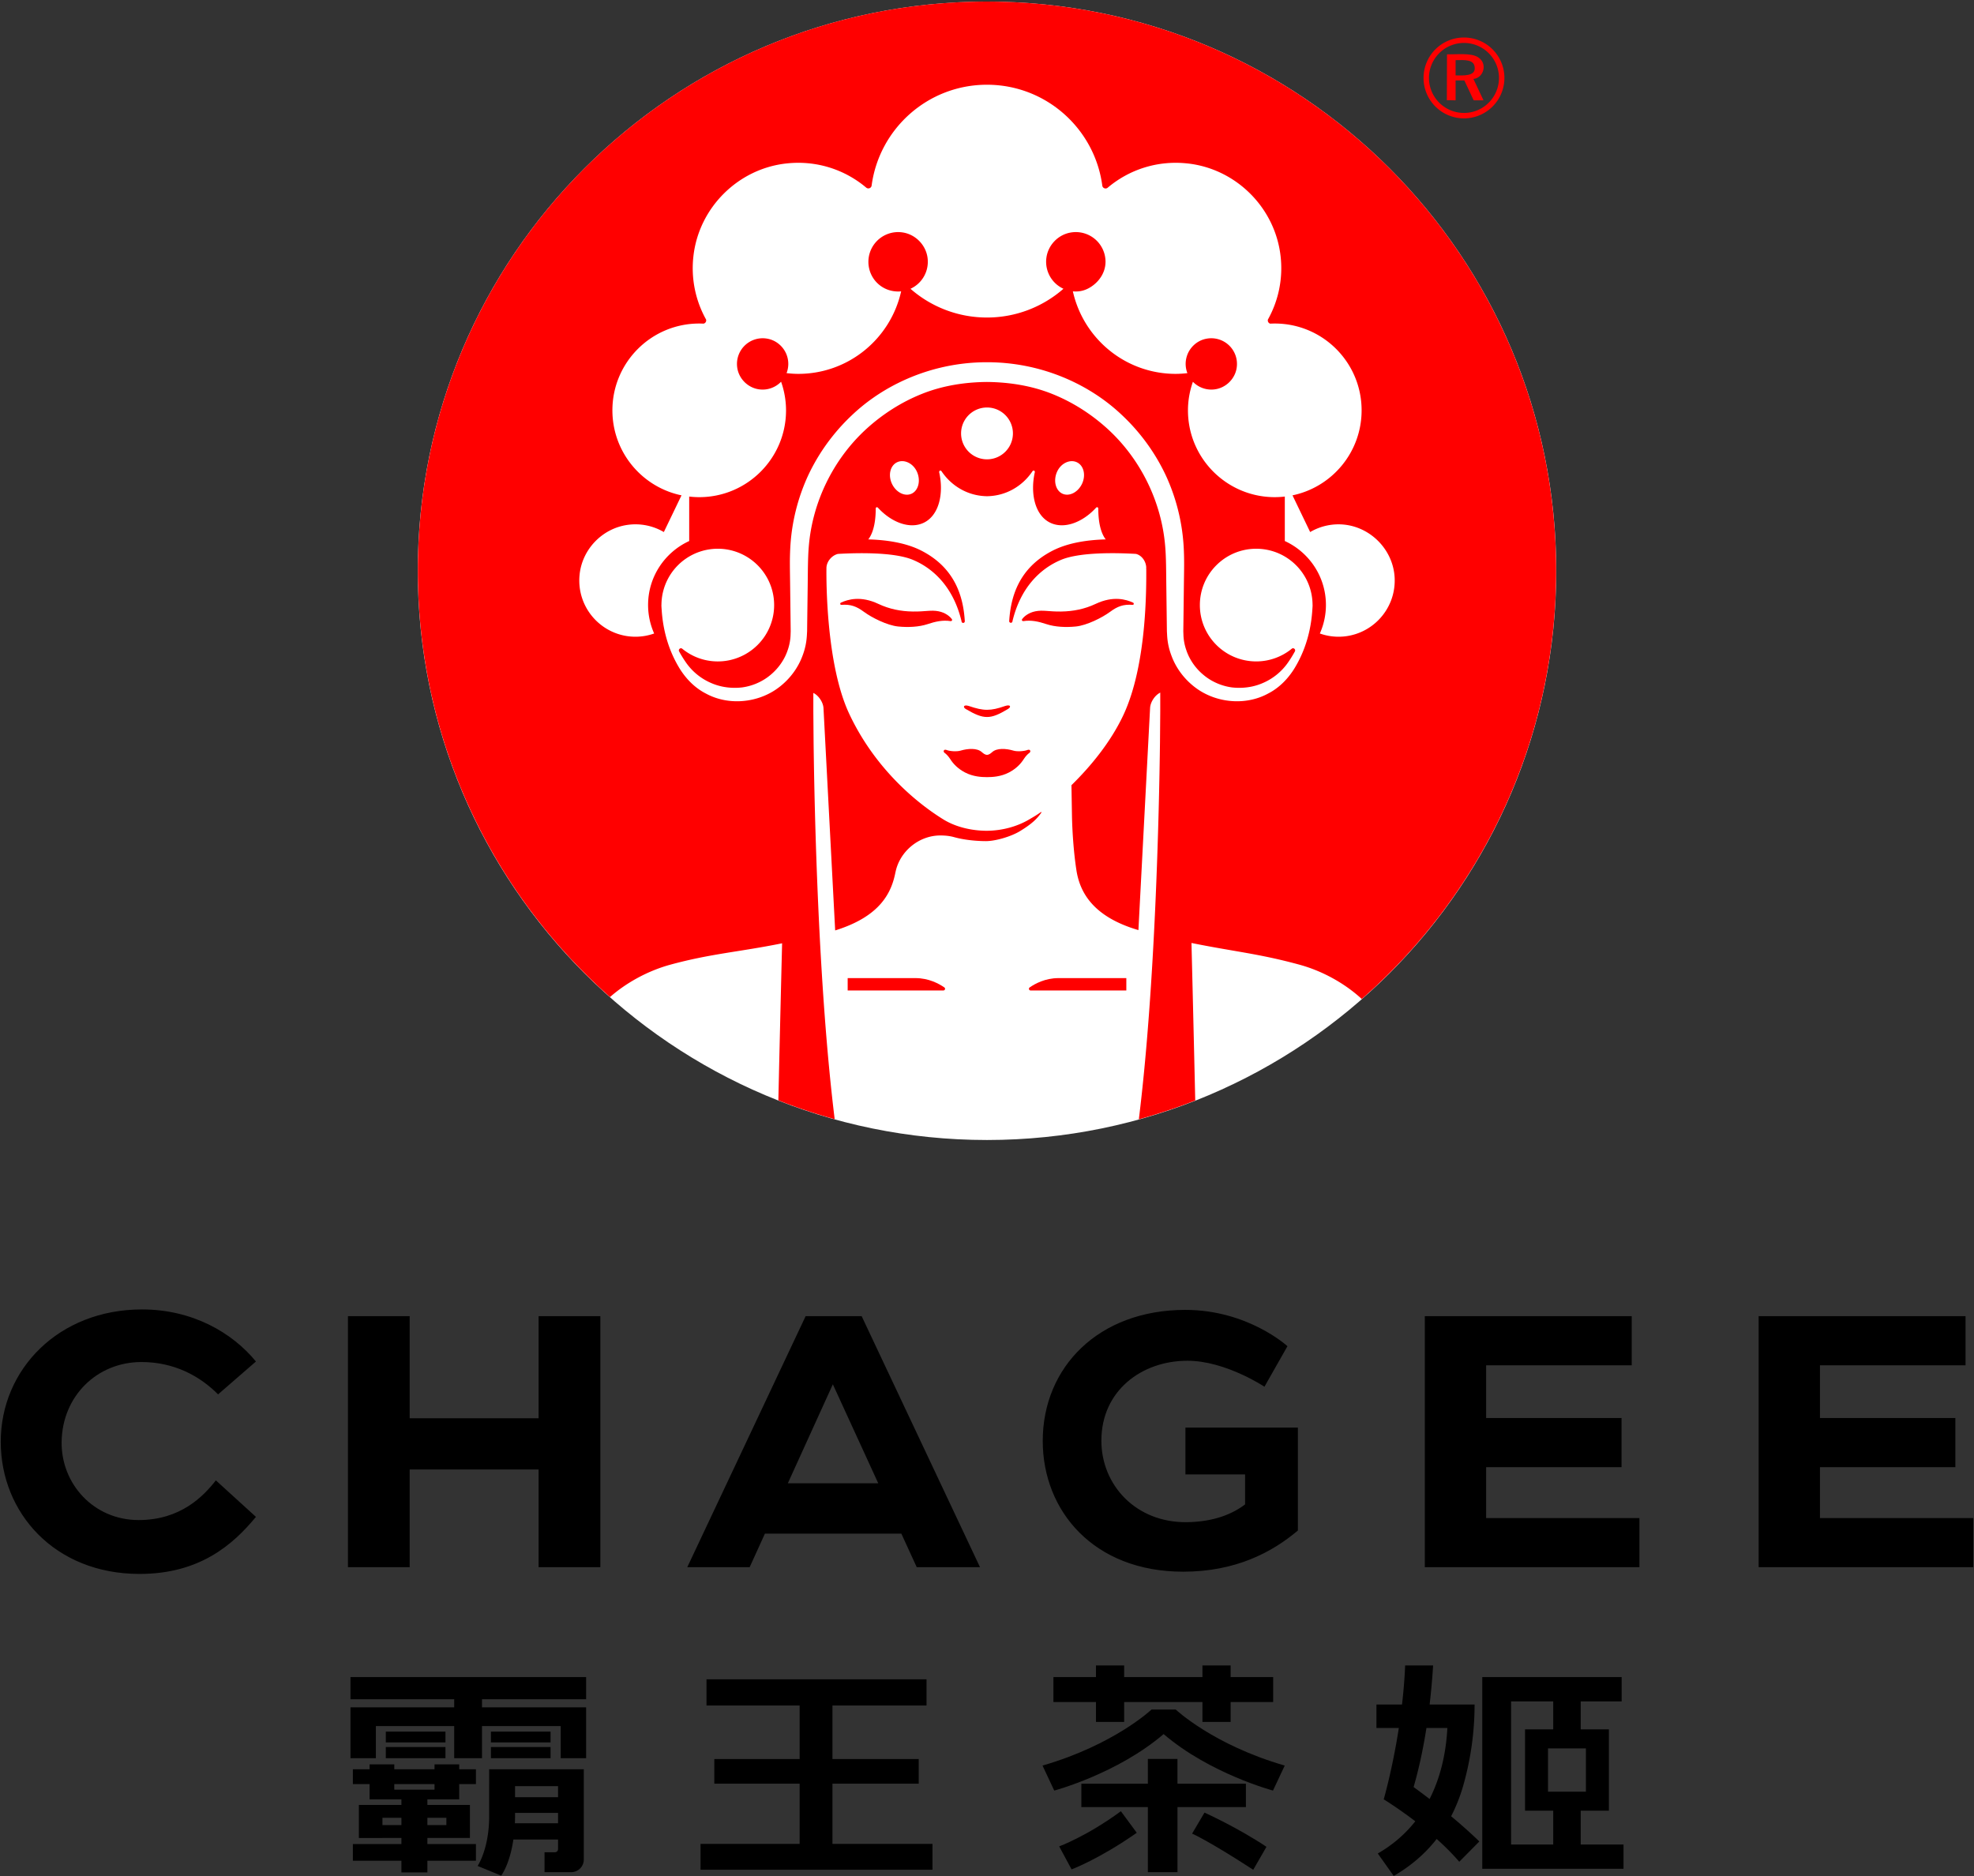 <svg width="344" height="327" xmlns="http://www.w3.org/2000/svg"><rect width="100%" height="100%" fill="#333333" stroke="none"/><g fill="none" fill-rule="evenodd"><path fill="#000" d="M93.858 247.163H71.394v-17.79H60.636v43.748h10.758V256.09h22.464v17.03h10.76v-43.746h-10.76zM206.581 256.957h10.394v5.22c-2.168 1.651-5.42 3.043-10.167 3.098-8.836.1-14.877-6.447-14.877-14.204 0-8.714 7.024-13.93 15.005-13.93 6.62 0 13.413 4.527 13.413 4.527l4.01-7.063s-6.877-6.326-17.8-6.326c-15.109 0-24.845 9.971-24.845 22.833 0 12.254 8.933 22.791 24.47 22.791 9.121 0 15.474-3.355 19.993-7.177v-17.939h-19.596v8.17ZM258.983 255.685h23.595v-8.56h-23.595v-9.19h25.369v-8.56h-36.058v43.746h37.402v-8.562h-26.713zM317.157 264.56v-8.875h23.595v-8.56h-23.595v-9.19h25.369v-8.56h-36.057v43.746h37.402v-8.562zM137.293 258.493l7.844-17.244 7.91 17.244h-15.754Zm3.101-29.119-20.627 43.747h10.872l2.661-5.85h23.772l2.683 5.85h11.028l-20.626-43.747h-9.763ZM24.652 237.366c5.74 0 10.203 2.468 13.352 5.636l6.598-5.728c-4.122-5.035-11.077-9.074-19.848-9.074C10.203 228.2.13 238.661.13 251.257c0 12.374 9.38 23.038 24.193 23.038 10.486 0 16.279-5.098 20.279-9.944l-6.985-6.36c-2.172 2.78-6.152 6.915-13.46 6.915-7.85 0-13.513-6.327-13.418-13.62.104-8.002 6.192-13.92 13.913-13.92"/><path d="M271.198 99.475c0 54.786-44.412 99.198-99.198 99.198-54.786 0-99.198-44.412-99.198-99.198C72.802 44.69 117.214.277 172 .277c54.786 0 99.198 44.412 99.198 99.198" fill="#FFF"/><path d="M188.559 84.313c-.71 1.505-2.275 2.294-3.467 1.697-1.155-.579-1.55-2.262-.9-3.754.663-1.525 2.26-2.264 3.467-1.696 1.205.567 1.608 2.248.9 3.753m-29.65 1.7c-1.192.598-2.76-.192-3.47-1.699-.71-1.507-.306-3.189.902-3.758 1.207-.568 2.806.172 3.47 1.7.65 1.493.256 3.177-.901 3.757m74.345 24.952a9.752 9.752 0 0 1-3.251-.563 12.184 12.184 0 0 0 1.059-4.973c0-4.94-2.943-9.205-7.165-11.142v-7.75a15.26 15.26 0 0 1-1.747.104c-8.355 0-15.13-6.774-15.13-15.129 0-1.748.315-3.418.862-4.979a4.463 4.463 0 0 0 3.769 1.326c1.982-.242 3.609-1.85 3.869-3.83a4.476 4.476 0 0 0-5.33-4.99c-1.622.316-2.957 1.568-3.401 3.16a4.439 4.439 0 0 0 .132 2.83 18.17 18.17 0 0 1-2.032.127c-8.777 0-16.094-6.157-17.926-14.382.98.097 2.036-.059 3.15-.779 1.545-1 2.582-2.65 2.54-4.49a5.178 5.178 0 0 0-6.068-4.98c-2.194.367-3.941 2.188-4.234 4.393a5.173 5.173 0 0 0 2.97 5.406 20.186 20.186 0 0 1-13.33 5.012 20.185 20.185 0 0 1-13.327-5.01 5.172 5.172 0 0 0 2.978-5.375c-.29-2.284-2.146-4.154-4.428-4.455a5.182 5.182 0 0 0-5.77 6.208 5.133 5.133 0 0 0 3.437 3.84c.746.237 1.47.3 2.155.23-1.832 8.225-9.15 14.382-17.926 14.382-.692 0-1.37-.053-2.041-.128a4.442 4.442 0 0 0 .132-2.829c-.445-1.592-1.78-2.844-3.402-3.16a4.477 4.477 0 0 0-5.33 4.99c.26 1.98 1.889 3.59 3.873 3.83a4.46 4.46 0 0 0 3.773-1.334 15.03 15.03 0 0 1 .863 4.987c0 8.355-6.774 15.13-15.13 15.13-.591 0-1.172-.039-1.746-.105v7.75c-4.223 1.937-7.164 6.201-7.164 11.142 0 1.77.38 3.452 1.058 4.973a9.752 9.752 0 0 1-3.251.563c-5.751 0-10.345-4.957-9.741-10.83.454-4.418 3.954-8.044 8.35-8.66a9.753 9.753 0 0 1 6.329 1.247l3.08-6.397c-6.876-1.425-12.043-7.515-12.043-14.813 0-8.356 6.773-15.13 15.128-15.13.259 0 .516.008.772.022l-.001-.005a.581.581 0 0 0 .43-.7h.003a18.347 18.347 0 0 1-2.214-11.053c.946-8.442 7.768-15.243 16.213-16.16 5.31-.579 10.223 1.111 13.904 4.215a.574.574 0 0 0 .938-.36c1.325-9.92 9.815-17.574 20.099-17.574 10.286 0 18.78 7.66 20.1 17.586.06.446.594.651.938.36 3.686-3.115 8.61-4.81 13.934-4.226 8.444.926 15.26 7.732 16.199 16.175a18.345 18.345 0 0 1-2.224 11.051l.01.003a.577.577 0 0 0 .408.688c.263-.014.527-.022.793-.022 8.356 0 15.13 6.774 15.13 15.13 0 7.298-5.17 13.388-12.043 14.813l3.079 6.397a9.742 9.742 0 0 1 4.99-1.345c5.189.028 9.565 4.277 9.737 9.462.184 5.56-4.27 10.126-9.79 10.126m-4.57-4.54-.002.031c-.158 2.224-.6 4.36-1.338 6.367a20.708 20.708 0 0 1-1.65 3.465c-.138.235-.285.467-.44.693-.923 1.364-2.107 2.584-3.527 3.467a9.633 9.633 0 0 1-.73.413c-.494.272-1.01.501-1.541.69-.794.283-1.621.474-2.463.575-.56.068-1.127.094-1.693.083a12.442 12.442 0 0 1-3.356-.542 12.036 12.036 0 0 1-2.357-1.008c-.5-.28-.977-.598-1.43-.952-1.81-1.4-3.242-3.312-4.03-5.484a11.578 11.578 0 0 1-.73-3.374l-.048-.857-.004-.383-.005-.384-.02-1.537-.075-5.806c-.026-2.047-.023-4.746-.19-6.647-.63-7.769-4.272-15.186-9.97-20.425-2.85-2.61-6.15-4.732-9.741-6.164-3.59-1.438-7.478-2.043-11.358-2.08-3.88.037-7.741.642-11.33 2.08-3.59 1.432-6.892 3.554-9.742 6.164-5.696 5.24-9.34 12.656-9.97 20.425-.166 1.901-.163 4.6-.188 6.647l-.077 5.806-.02 1.537-.004.384-.004.383-.048.857a11.579 11.579 0 0 1-.731 3.374c-.787 2.172-2.22 4.084-4.03 5.484-.452.354-.93.672-1.43.952-.747.42-1.538.757-2.355 1.008a12.442 12.442 0 0 1-3.356.542 12.122 12.122 0 0 1-1.694-.083 11.382 11.382 0 0 1-2.463-.575 10.58 10.58 0 0 1-1.542-.69 9.633 9.633 0 0 1-.73-.413c-1.42-.883-2.602-2.103-3.527-3.467a12.848 12.848 0 0 1-.44-.693 20.708 20.708 0 0 1-1.65-3.465c-.736-2.007-1.178-4.143-1.337-6.367l-.001-.032c-.023-.324-.05-.647-.06-.975l.013.042-.001-.02a9.82 9.82 0 0 1 13.639-9.068 9.846 9.846 0 0 1 4.812 4.366 9.784 9.784 0 0 1 1.185 4.68 9.781 9.781 0 0 1-2.876 6.943 9.83 9.83 0 0 1-4.964 2.676 9.847 9.847 0 0 1-4.273-.07 9.675 9.675 0 0 1-2.585-1.033 9.906 9.906 0 0 1-1.315-.907c-.31-.253-.737.118-.545.47.452.821.868 1.463 1.222 1.968a10.252 10.252 0 0 0 4.328 3.522 9.874 9.874 0 0 0 1.977.633c1.127.235 2.288.278 3.423.151a9.852 9.852 0 0 0 4.392-1.728 10.25 10.25 0 0 0 1.045-.861 9.72 9.72 0 0 0 2.019-2.682 9.06 9.06 0 0 0 .517-1.238 8.865 8.865 0 0 0 .498-2.62l.022-.68-.01-.768-.018-1.537-.076-6.146c-.012-1.024-.033-2.04-.036-3.075a50.665 50.665 0 0 1 .078-3.179 34.323 34.323 0 0 1 3.119-12.458 34.293 34.293 0 0 1 4.274-6.854 34.533 34.533 0 0 1 3.29-3.572 32.165 32.165 0 0 1 3.765-3.08 33.593 33.593 0 0 1 4.173-2.49 34.732 34.732 0 0 1 15.637-3.707l.009.001h.019a34.732 34.732 0 0 1 15.637 3.705 33.726 33.726 0 0 1 4.174 2.491 32.155 32.155 0 0 1 3.763 3.08 34.28 34.28 0 0 1 3.291 3.572 34.417 34.417 0 0 1 4.274 6.854 34.365 34.365 0 0 1 3.12 12.458c.064 1.093.08 2.145.078 3.18-.003 1.033-.024 2.05-.036 3.074l-.076 6.146-.02 1.537-.01.767.024.68a8.877 8.877 0 0 0 .498 2.621c.14.425.314.84.517 1.238a9.736 9.736 0 0 0 2.526 3.128c.175.145.354.283.537.415a9.851 9.851 0 0 0 4.393 1.728c1.135.127 2.295.084 3.422-.15a9.854 9.854 0 0 0 1.977-.634c.852-.366 1.66-.855 2.392-1.449a10.164 10.164 0 0 0 1.935-2.073c.356-.505.772-1.147 1.223-1.969.193-.35-.236-.722-.545-.469a9.777 9.777 0 0 1-6.194 2.21 9.855 9.855 0 0 1-3.821-.772 9.819 9.819 0 0 1-3.755-2.8 9.769 9.769 0 0 1-2.242-6.246 9.772 9.772 0 0 1 2.876-6.944 9.835 9.835 0 0 1 3.12-2.104 9.855 9.855 0 0 1 7.643 0 9.821 9.821 0 0 1 5.998 9.047l-.001.021-.001.021.012-.042c-.011.328-.036.651-.06.975M172 80.05a4.517 4.517 0 1 1 0-9.034 4.517 4.517 0 0 1 0 9.034m0-79.772c-54.776 0-99.181 44.404-99.181 99.181 0 29.577 12.952 56.126 33.488 74.297 2.695-2.374 6.412-4.518 10.514-5.639 7.079-1.935 12.062-2.218 19.473-3.725-.297 11.865-.534 22.135-.653 27.371a98.144 98.144 0 0 0 9.816 3.278c-2.863-23.167-3.524-53.54-3.676-65.667l-.045-5.31v-3.303c.88.405 1.71 1.598 1.769 2.636l2.036 38.752c7.916-2.456 9.835-6.63 10.512-10.176.003.01.006.01.009-.006.72-3.554 4.035-6.368 7.802-6.368.947 0 1.7.098 2.412.295 2.219.616 4.662.691 5.512.691 1.758 0 4.45-.822 5.95-1.735 2.212-1.344 3.047-2.252 3.753-3.258-.002-.026-.008-.048-.023-.062-.012-.012-.036-.016-.063-.017-.815.59-1.476.95-2.028 1.278-2.07 1.232-4.707 1.98-7.453 1.991-2.746-.012-5.466-.707-7.516-1.972-4.795-2.959-11.991-8.964-16.426-18.433-4.012-8.567-3.99-23.178-3.962-25.383.009-1.114.927-2.21 2.009-2.463 3.412-.199 9.777-.334 13.046 1.03 3.74 1.56 7.113 4.943 8.486 10.696h.005c-.001.007-.005.013-.005.02 0 .155.128.28.286.28a.283.283 0 0 0 .285-.28c0-.014-.006-.027-.008-.04h.008c-.263-4.215-1.655-9.206-7.49-12.234-2.776-1.442-6.266-1.92-9.328-2 1.06-1.38 1.293-3.663 1.295-5.324l.002.002s-.021-.209.123-.269c.128-.054.23.033.29.1h.002c2.367 2.57 5.603 3.774 8.029 2.55 2.573-1.298 3.448-5.019 2.61-8.772l.002.003s-.02-.21.124-.27c.115-.048.207.017.269.08 1.713 2.57 4.572 4.328 7.94 4.372 3.368-.044 6.227-1.803 7.94-4.373.062-.062.154-.127.27-.079.144.06.123.27.123.27v-.002c-.836 3.752.039 7.473 2.612 8.771 2.427 1.224 5.663.02 8.03-2.55.06-.067.164-.154.292-.1.144.06.123.27.123.27l.002-.003c0 1.661.234 3.943 1.295 5.324-3.063.08-6.552.558-9.33 2-5.833 3.028-7.225 8.02-7.49 12.233h.006c-.001.007-.005.013-.005.021 0 .154.128.28.286.28a.282.282 0 0 0 .285-.28c1.374-5.753 4.746-9.137 8.487-10.697 3.264-1.36 9.616-1.229 13.03-1.03 1.043.251 1.789 1.35 1.798 2.464h-.026c.007.063.026.127.026.19v-.19c.01 3.444.123 16.874-3.998 25.641-2.232 4.748-5.74 8.973-9.04 12.204l.092 5.416c.064 2.963.325 6.494.772 9.386.607 3.938 2.964 8.155 10.807 10.451l2.035-38.752c.066-.974.81-2.16 1.77-2.636v3.274l-.046 5.348c-.152 12.147-.815 42.566-3.685 65.738a98.325 98.325 0 0 0 9.827-3.274c-.118-5.209-.356-15.523-.655-27.455 7.412 1.507 11.729 1.847 18.808 3.782 4.299 1.175 8.159 3.473 10.865 5.982 20.76-18.179 33.875-44.877 33.875-74.64 0-54.777-44.405-99.18-99.181-99.18" fill="red"/><path d="M164.567 172.082c-.919-.639-2.709-1.624-5.02-1.624H147.72v2.157h16.678c.287 0 .405-.369.17-.533M179.433 172.082c-.236.164-.118.533.169.533h16.678v-2.157h-11.826c-2.311 0-4.103.985-5.021 1.624M165.656 108.244c.212.033.342-.164.22-.342-.335-.487-1.16-1.143-2.311-1.37-1.342-.263-2.298.074-4.495.04-2.123-.032-4.094-.43-6.012-1.334-3.051-1.437-5.28-.785-6.511-.215-.2.092-.144.406.074.388 1.62-.131 2.655.27 3.944 1.224 1.342.993 4.029 2.355 5.963 2.549 1.756.175 3.62.08 5.115-.413 1.36-.451 2.616-.743 4.013-.527M187.472 109.183c1.934-.193 4.62-1.556 5.963-2.549 1.29-.954 2.325-1.354 3.945-1.223.218.018.272-.297.074-.388-1.232-.57-3.46-1.223-6.512.214-1.918.904-3.89 1.303-6.012 1.335-2.196.033-3.153-.303-4.494-.039-1.152.225-1.976.881-2.311 1.37-.122.176.007.374.219.34 1.397-.216 2.653.077 4.013.527 1.494.494 3.359.59 5.115.413M175.59 123.598c.32-.19.436-.35.42-.459.034-.209-.346-.28-.84-.108-2.548.89-3.74.894-6.341.001-.502-.17-.862-.07-.838.14-.02.108.081.257.355.417 3.11 1.82 4.217 1.818 7.244.01M165.58 132.27c.538.85 1.338 1.698 2.607 2.358 1.41.731 2.876.805 3.813.805.937 0 2.404-.074 3.813-.805 1.27-.66 2.07-1.508 2.607-2.358.274-.434.703-.9.975-1.066.172-.149.198-.305.102-.445-.119-.173-.409-.072-.409-.072-.63.256-1.847.313-2.459.132-1.334-.395-2.899-.474-3.707.236-.283.25-.584.492-.922.492-.338 0-.639-.243-.923-.492-.807-.71-2.372-.63-3.706-.236-.612.181-1.829.124-2.459-.132 0 0-.29-.1-.409.072-.097.14-.07.296.102.445.272.165.7.632.975 1.066M253.66 13.14v-2.657c1.564-.026 3.366-.199 3.337 1.46-.023 1.308-1.91 1.223-3.336 1.196m3.103.614c1.52-.11 2.398-2.128 1.289-3.373-1.08-1.213-3.238-.908-5.891-.908l-.026 7.99h.342l1.183.025v-3.47h1.525l1.604 3.418.079.052h1.657c-.456-.964-1.762-3.734-1.762-3.734" fill="red"/><path d="M255.12 19.682a6.099 6.099 0 1 1 0-12.198 6.099 6.099 0 0 1 0 12.198m0-13.145a7.046 7.046 0 0 0-7.046 7.046 7.046 7.046 0 1 0 7.046-7.046" fill="red"/><path d="M263.33 296.509h7.343v4.875h-4.91V315.554h4.91v5.895h-7.343v-24.94Zm6.436 15.729h6.603V304.7h-6.603v7.537Zm5.697 9.21v-5.894h4.909v-14.17h-4.91v-4.875h7.137v-4.24h-24.291v33.411h24.617v-4.231h-7.462ZM246.344 311.438c.697-2.423 1.533-5.807 2.235-10.3h3.647c-.21 4.056-1.076 8.413-3.1 12.38a129.73 129.73 0 0 0-2.782-2.08m8.675-.353a51.638 51.638 0 0 0 1.95-14.03h-7.834c.244-2.079.453-4.343.608-6.815h-4.872a92.79 92.79 0 0 1-.55 6.815h-4.455v4.083h3.902c-1.118 7.23-2.635 12.44-2.635 12.44s2.45 1.488 5.505 3.827c-1.687 2.132-3.83 4.05-6.537 5.611l2.776 3.914c3.016-1.756 5.498-3.9 7.486-6.448 1.377 1.233 2.736 2.571 3.934 3.974l3.498-3.534s-1.741-1.748-4.911-4.396a29.433 29.433 0 0 0 2.135-5.44M217.12 314.933v-4.073h-11.928v-4.325h-5.159v4.325h-11.592v4.073h11.592v11.337h5.16v-11.337zM61.078 296.13H79.15v1.412H61.075v8.867h4.429v-5.593H79.15v5.593h4.844v-5.593h13.718v5.593h4.429V297.542H83.995v-1.413h18.147v-3.859H61.078zM145.067 310.851h15.034v-4.292h-15.034v-9.338h16.395v-4.562H123.12v4.562h16.23v9.338h-14.87v4.292h14.87v10.491H122.08v4.506h40.421v-4.506h-17.434zM190.988 300.09h4.914v-3.468h13.64v3.468h4.915v-3.468h7.414v-4.352h-7.414v-2.029h-4.915v2.029h-13.64v-2.029h-4.914v2.029h-7.415v4.352h7.415zM68.709 311.896h7.013v-.973h-7.013v.973Zm5.77 6.173h3.307v-1.276h-3.307v1.276Zm-7.833 0h3.307v-1.276h-3.307v1.276Zm13.378-10.585h-4.302v.854H68.71v-.854h-4.302v.854h-2.913v2.585h2.913v2.657h5.545v.973H62.54v5.759h4.106v-.003h3.307v1.057h-8.458v2.914h8.458v2.032h4.526v-2.032h8.458v-2.914h-8.458v-1.057h7.413V314.553h-7.413v-.973h5.545v-2.657h2.913v-2.585h-2.913v-.854ZM89.755 313.205h7.494v-1.925h-7.494v1.925Zm-.028 4.537c.018-.437.028-.89.028-1.362v-.438h7.494v1.8h-7.522Zm-4.479-6.819h-.002v5.587c0 5.728-2.014 8.676-2.014 8.676l4.107 1.69s1.483-1.895 2.124-6.296h7.786v1.674a.546.546 0 0 1-.546.546h-1.81v3.469h4.644a2.198 2.198 0 0 0 2.198-2.197v-15.734H85.248v2.585Z" fill="#000"/><path fill="#000" d="M67.233 303.655h10.396v-1.882H67.233zM67.233 306.409h10.396v-1.948H67.233zM85.552 303.655h10.396v-1.882H85.552zM85.552 306.409h10.396v-1.948H85.552zM202.78 297.934h-2.116s-6.51 6.152-18.99 9.757l2.045 4.357s10.987-2.927 19.06-9.844c8.074 6.917 19.06 9.844 19.06 9.844l2.047-4.357c-12.481-3.605-18.99-9.757-18.99-9.757h-2.116ZM184.577 321.776l2.162 4.008s4.818-1.79 11.36-6.38l-2.767-3.755c-5.966 4.384-10.755 6.127-10.755 6.127M207.742 319.551s2.807 1.197 10.652 6.302l2.307-4.002c-5.078-3.392-10.8-5.96-10.8-5.96l-2.159 3.66Z"/></g></svg>